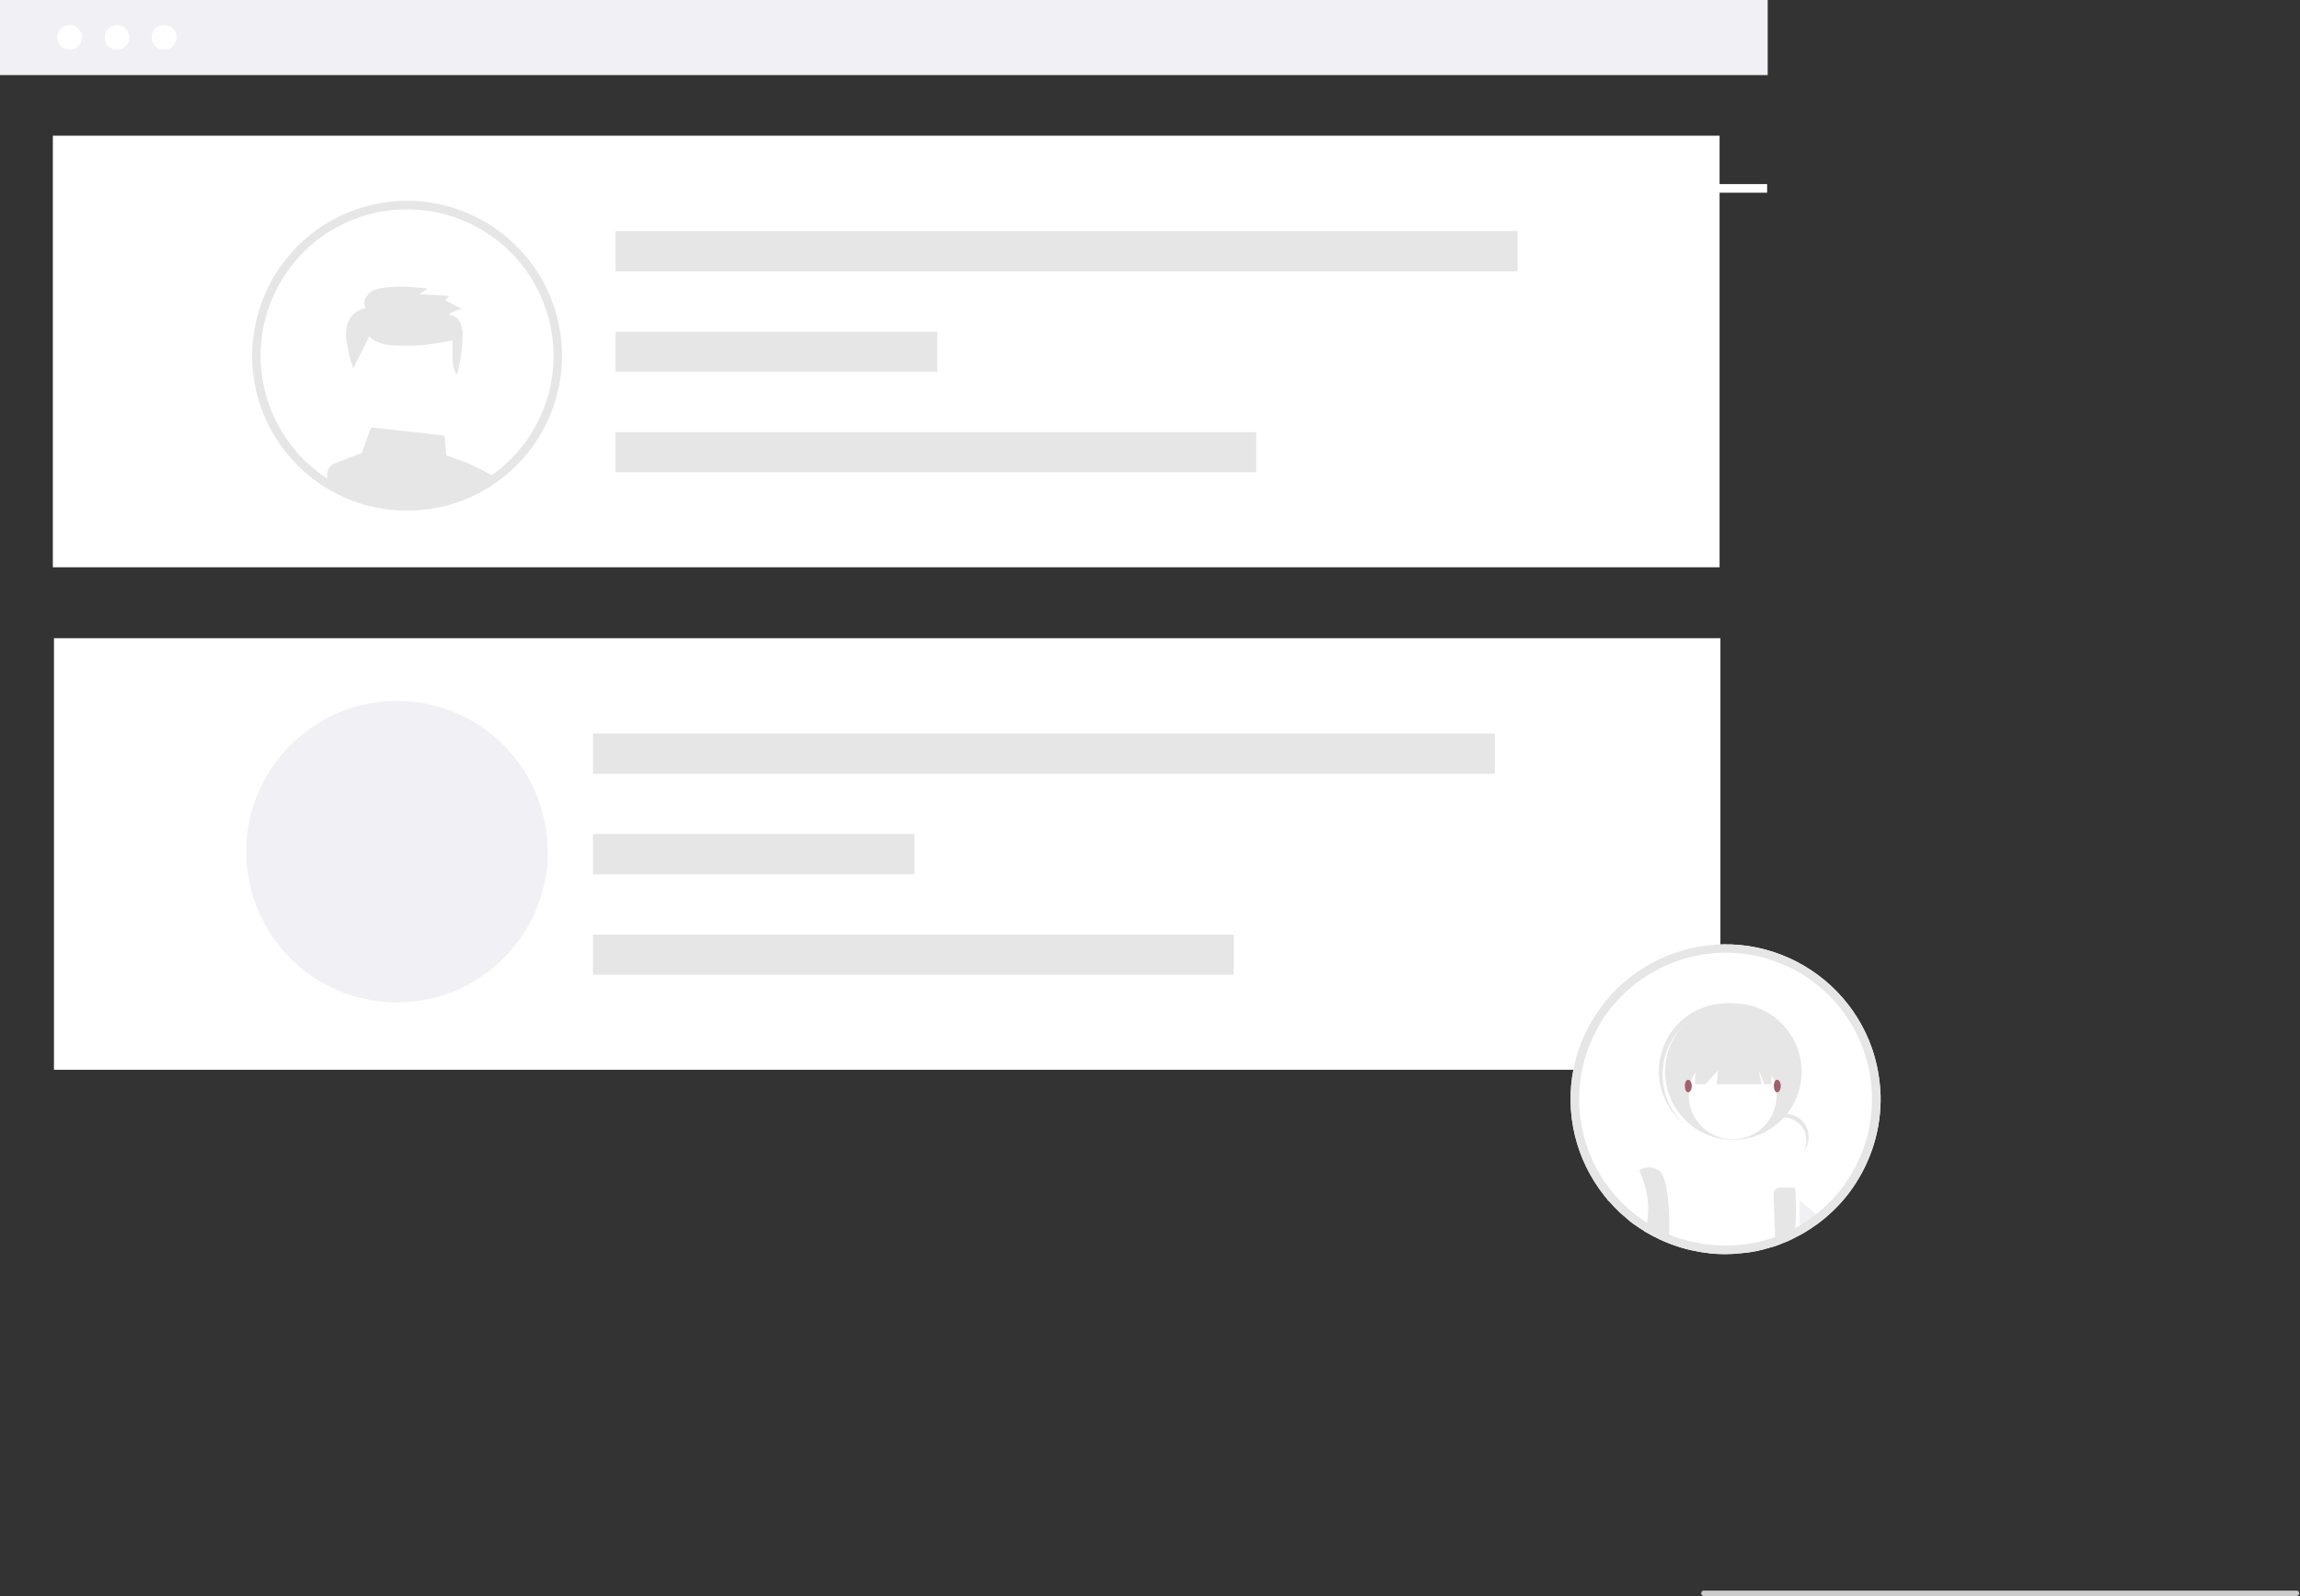 <svg version="1.2" xmlns="http://www.w3.org/2000/svg" viewBox="0 0 827 574" width="827" height="574">
	<rect x="0" y="0" width="827" height="574" fill="#333333" stroke="none"/>
	<title>undrawtexting-svg</title>
	<style>
		.s0 { fill: #ffffff } 
		.s1 { fill: #f0f0f5 } 
		.s2 { fill: #e6e6e6 } 
		.s3 { fill: #a0616a } 
		.s4 { fill: #cccccc } 
	</style>
	<path id="b8f08c5c-b476-40dd-b664-770adaae3509" class="s0" d="m93.1 60.3c-2.4 0-4.3-1.9-4.3-4.3 0-2.4 1.9-4.4 4.3-4.4 2.4 0 4.4 2 4.4 4.4 0 2.4-2 4.3-4.4 4.3z"/>
	<path id="eee44b09-a27a-4be3-8c5b-6b6370df12ff" class="s0" d="m109.6 60.3c-2.4 0-4.3-1.9-4.3-4.3 0-2.4 1.9-4.4 4.3-4.4 2.4 0 4.4 2 4.4 4.4 0 2.4-2 4.3-4.4 4.3z"/>
	<path id="a2d5f093-6500-400f-8de1-66712a079cc1" class="s0" d="m126.2 60.3c-2.4 0-4.4-1.9-4.4-4.3 0-2.4 2-4.4 4.4-4.4 2.4 0 4.3 2 4.3 4.4 0 2.4-1.9 4.3-4.3 4.3z"/>
	<path id="e14e0169-ef8c-4de3-8e3e-1fb1636d9038" class="s0" d="m82.5 66.2h552.9v3.1h-552.9z"/>
	<path id="e89f9aca-511f-49ec-bc12-8613d3bd0166" class="s1" d="m0 0h635.6v27h-635.6z"/>
	<path id="ad9dc5de-4949-4eac-9eb5-22ff577a9f6a" class="s0" d="m19 48.8h599.3v155.2h-599.3z"/>
	<path id="b859c105-7eee-4028-bc04-8285f6faca7e" class="s0" d="m19.4 229.5h599.2v155.2h-599.2z"/>
	<g id="aa41527c-9c03-4708-86c5-0d027f971362">
		<path id="b2d77c21-275f-42a7-94e0-5b816ba20a4e" class="s2" d="m221.3 83.1h324.4v14.5h-324.4z"/>
		<path id="b25a2924-64e6-4438-87d6-1fb43933af96" class="s2" d="m221.3 119.3h115.7v14.4h-115.7z"/>
		<path id="b8fe27c9-e561-42fa-9287-e7ff86698f34" class="s2" d="m221.3 155.4h230.4v14.4h-230.4z"/>
	</g>
	<path id="a368706a-11d6-41a2-bd00-6a6054248d43-983" class="s1" d="m196.9 306.3q0.1 3.9-0.5 7.8-0.6 3.9-1.7 7.6-1.1 3.8-2.8 7.4-1.6 3.5-3.8 6.8-0.4 0.7-0.9 1.4-0.5 0.7-1 1.3-0.5 0.7-1 1.3-0.5 0.7-1 1.3-1.3 1.5-2.7 2.9-1.3 1.4-2.8 2.7-1.4 1.3-3 2.5-1.5 1.2-3.1 2.2-1.8 1.2-3.7 2.2-2.4 1.4-5 2.5-2.5 1.1-5.2 1.9-2.6 0.8-5.4 1.3-2.7 0.6-5.5 0.8-2.5 0.3-5.1 0.3-1.7 0-3.5-0.1-1.8-0.2-3.5-0.4-1.8-0.2-3.5-0.6-1.7-0.3-3.4-0.8-1-0.2-2-0.5-0.9-0.3-1.9-0.6-0.9-0.4-1.9-0.7-0.9-0.4-1.8-0.8-1.9-0.8-3.7-1.8-1.1-0.5-2.1-1.1-1.1-0.6-2.1-1.3-1-0.7-2-1.4-1-0.7-2-1.4-1.7-1.4-3.4-3c-13.4-12.4-19.6-30.7-16.6-48.8 3.1-18 15-33.3 31.8-40.6 16.7-7.3 36-5.7 51.3 4.3 15.3 10 24.5 27.1 24.5 45.4z"/>
	<g id="bd7f0843-9709-4a5c-8b0e-26656563f0b3">
		<path id="e4567469-258f-4b3a-88b2-7a234fbc5498" class="s2" d="m213.2 263.8h324.3v14.5h-324.3z"/>
		<path id="b26a9710-740f-4201-9a9a-df254658921a" class="s2" d="m213.2 299.9h115.6v14.5h-115.6z"/>
		<path id="a1758efc-04f7-4da1-846b-fd169401f4c2" class="s2" d="m213.2 336.1h230.4v14.4h-230.4z"/>
	</g>
	<path id="f2fdcd7e-077f-47c5-987d-3f56ec08fcb2" class="s0" d="m42 17.9c-2.4 0-4.4-2-4.4-4.5 0-2.4 2-4.4 4.4-4.4 2.5 0 4.5 2 4.5 4.4 0 2.5-2 4.5-4.5 4.5z"/>
	<path id="bb8af87f-8865-4134-a554-08faac1a89d0" class="s0" d="m59 17.9c-2.5 0-4.5-2-4.5-4.5 0-2.4 2-4.4 4.5-4.4 2.5 0 4.5 2 4.5 4.4 0 2.5-2 4.5-4.5 4.5z"/>
	<path id="bd4c0ca0-b96c-4f92-a965-84f83cdee98a" class="s0" d="m25 17.9c-2.4 0-4.4-2-4.4-4.5 0-2.4 2-4.4 4.4-4.4 2.5 0 4.5 2 4.5 4.4 0 2.5-2 4.5-4.5 4.5z"/>
	<path id="Layer" class="s2" d="m175.2 170q-1.7-1-3.6-1.8-1.8-0.9-3.6-1.7-1.9-0.7-3.7-1.4-1.9-0.7-3.8-1.3l-0.7-7.2-26.4-2.9-3.3 9.2-9.5 3.6q-0.1 0-0.2 0.1-0.1 0-0.3 0.1-0.1 0-0.2 0.1-0.1 0.1-0.2 0.2-0.4 0.2-0.8 0.6-0.3 0.3-0.6 0.7-0.2 0.4-0.4 0.9-0.2 0.4-0.2 0.9-0.1 0.2-0.1 0.5 0 0.2 0 0.4 0 0.3 0.1 0.5 0 0.2 0 0.5l0.5 2q1.1 0.7 2.2 1.2l0.5 0.3q1.6 0.8 3.3 1.6 0.4 0.1 0.7 0.3 0.1 0 0.1 0 0.8 0.3 1.6 0.6 0.6 0.3 1.3 0.5 0.7 0.2 1.4 0.5 0.6 0.2 1.3 0.4 0.7 0.2 1.4 0.4 1.8 0.4 3.5 0.8 1.8 0.3 3.6 0.6 1.8 0.2 3.6 0.3 1.9 0.1 3.7 0.1 2.6 0 5.2-0.2 1.5-0.2 3-0.4 1.4-0.2 2.9-0.5 1.5-0.3 2.9-0.6 1.4-0.4 2.9-0.9 0 0 0 0 0.9-0.3 1.8-0.6 0.9-0.3 1.7-0.6 0.9-0.4 1.8-0.8 0.8-0.3 1.7-0.7 0-0.1 0-0.1 0.8-0.3 1.5-0.7l0.3-0.1q0.6-0.4 1.2-0.7 1.5-0.8 2.9-1.7 0.4-0.3 0.8-0.5 0.6-0.4 1.1-0.8-1.4-0.9-2.9-1.7z"/>
	<path id="Layer" class="s2" d="m132.8 120.9c2 2.4 5.3 3 8.4 3.3q2.7 0.1 5.4 0.1 2.7 0 5.4-0.2 2.6-0.3 5.3-0.7 2.7-0.4 5.3-1c0.4 4.3-0.8 8.8 1.7 12.3q0.5-1.6 0.8-3.2 0.3-1.6 0.6-3.2 0.2-1.6 0.4-3.2 0.2-1.7 0.2-3.3 0.1-0.7 0.1-1.4 0-0.7-0.1-1.4-0.1-0.7-0.3-1.4-0.1-0.6-0.4-1.3-0.2-0.7-0.7-1.2-0.4-0.6-1-1-0.6-0.4-1.2-0.7-0.7-0.2-1.4-0.3 0.5-0.4 1.1-0.7 0.6-0.3 1.2-0.6 0.6-0.3 1.2-0.5 0.7-0.1 1.3-0.2l-6-3.1 1.5-1.6-10.9-0.6 3.2-2q-1.8-0.3-3.6-0.4-1.8-0.2-3.6-0.2-1.8-0.1-3.6-0.1-1.8 0.1-3.6 0.2c-2.2 0.2-4.5 0.5-6.3 1.8-1.8 1.3-2.9 3.8-1.7 5.7q-1.1 0.2-2.1 0.6-0.9 0.5-1.8 1.1-0.8 0.7-1.4 1.5-0.7 0.9-1.1 1.9-0.2 0.7-0.4 1.5-0.2 0.8-0.2 1.7-0.1 0.8-0.1 1.6 0.1 0.8 0.2 1.6 0.2 1.3 0.4 2.6 0.2 1.3 0.5 2.6 0.3 1.3 0.7 2.5 0.4 1.3 0.8 2.5z"/>
	<path id="Layer" fill-rule="evenodd" class="s2" d="m202.1 126.8c0.1 5.8-0.7 11.6-2.4 17.2-1.7 5.6-4.2 10.9-7.6 15.7-3.3 4.8-7.4 9.1-12 12.6q-0.3 0.2-0.5 0.3-0.7 0.6-1.5 1.1-0.5 0.4-1.1 0.8-0.4 0.2-0.8 0.5-1.4 0.9-2.9 1.7-0.6 0.3-1.2 0.7l-0.3 0.1q-0.7 0.4-1.5 0.7 0 0 0 0.1-0.9 0.4-1.7 0.7-0.9 0.4-1.8 0.8-0.8 0.3-1.7 0.6-0.9 0.3-1.8 0.6 0 0 0 0-1.5 0.5-2.9 0.9-1.4 0.3-2.9 0.6-1.5 0.3-2.9 0.5-1.5 0.2-3 0.4-2.6 0.2-5.2 0.2-1.8 0-3.7-0.1-1.8-0.1-3.6-0.3-1.8-0.3-3.6-0.6-1.7-0.4-3.5-0.8-0.7-0.2-1.4-0.4-0.7-0.2-1.3-0.4-0.7-0.3-1.4-0.5-0.7-0.2-1.3-0.5-0.8-0.3-1.6-0.6 0 0-0.1 0-0.3-0.2-0.7-0.3-1.7-0.8-3.3-1.6l-0.5-0.3q-1.1-0.5-2.2-1.2-0.6-0.3-1.2-0.7-2.1-1.3-4-2.8-0.5-0.3-1-0.7-1.2-0.9-2.3-1.9-0.6-0.6-1.2-1.1-0.5-0.5-1.1-1-0.5-0.5-1-1.1-0.5-0.5-1-1.1-0.5-0.5-1-1.1-0.1 0-0.1-0.1-0.8-0.9-1.6-1.9c-10.2-12.8-14.2-29.5-10.9-45.6 3.2-16.1 13.4-29.9 27.7-37.8 14.4-7.9 31.5-9.1 46.8-3.2 15.3 5.9 27.3 18.2 32.7 33.7 1.9 5.5 2.9 11.3 3.1 17.2zm-4.9-12.5c-5.5-20.7-23-35.9-44.2-38.6-21.3-2.7-42 7.7-52.5 26.4-10.5 18.6-8.7 41.8 4.6 58.5q0 0.1 0.1 0.1 0 0.1 0 0.1 0.1 0 0.1 0.1 0 0 0 0 0.6 0.8 1.3 1.5 0.4 0.5 0.9 1.1 0.5 0.5 1 1 0.5 0.6 1 1.1 0.6 0.5 1.1 1 0.5 0.5 1.1 1 1.1 0.9 2.2 1.8 0.7 0.5 1.4 1.1 1.1 0.7 2.1 1.4 0.2 0.1 0.3 0.2 0.4 0.3 0.9 0.6 1.6 1 3.3 1.8l0.4 0.3q1.4 0.7 2.8 1.3 0.2 0.1 0.3 0.2 0.2 0 0.4 0.1 0.1 0.1 0.3 0.1 0.8 0.4 1.6 0.7 0.9 0.3 1.7 0.6 0.8 0.3 1.7 0.5 0.8 0.3 1.7 0.5 1.6 0.4 3.3 0.8 1.7 0.3 3.4 0.5 1.7 0.3 3.4 0.4 1.7 0.1 3.5 0.1 2.5 0 4.9-0.2 1.4-0.2 2.8-0.4 1.4-0.2 2.8-0.5 1.4-0.3 2.8-0.6 1.3-0.4 2.7-0.8 0.3-0.1 0.7-0.2 0.8-0.3 1.5-0.6 0.8-0.2 1.5-0.5 0.7-0.3 1.4-0.6 0.8-0.4 1.5-0.7 0.7-0.4 1.4-0.7l0.1-0.1q0.1 0 0.1 0 0.6-0.3 1.2-0.6 0.1-0.1 0.3-0.2 1.2-0.7 2.5-1.5 0.3-0.2 0.6-0.4l0.1-0.1q0.5-0.3 0.9-0.6 0.5-0.3 1-0.7 0.5-0.3 1-0.7c17.1-13 24.6-34.9 19-55.6z"/>
	<path id="Layer" class="s0" d="m673.1 377c-5.4-15.5-17.4-27.8-32.7-33.7-15.3-5.9-32.4-4.7-46.8 3.2-14.4 7.9-24.5 21.7-27.8 37.8-3.2 16.1 0.8 32.7 11 45.6q0.8 0.9 1.5 1.9 0.1 0 0.2 0.1 0.4 0.5 1 1.1 0.5 0.5 1 1.1 0.5 0.5 1 1 0.6 0.6 1.1 1.1 0.6 0.5 1.2 1 1.1 1 2.3 2 0.6 0.4 1.2 0.9 0.6 0.4 1.3 0.9 0.6 0.4 1.2 0.8 0.6 0.4 1.3 0.8v0.1q1.7 1 3.4 1.9l0.5 0.2q1.6 0.9 3.3 1.6 0.4 0.2 0.7 0.3 0 0 0.1 0 0.8 0.4 1.7 0.7 0.9 0.3 1.7 0.6 0.9 0.3 1.8 0.6 0.9 0.3 1.8 0.5 1.7 0.5 3.5 0.8 1.8 0.4 3.6 0.6 1.8 0.3 3.6 0.4 1.8 0.1 3.7 0.1 2.6 0 5.2-0.3 1.5-0.1 3-0.3 1.4-0.2 2.9-0.5 1.4-0.3 2.9-0.7 1.4-0.4 2.8-0.8 0.1 0 0.1 0 0.9-0.3 1.8-0.6 0.8-0.3 1.7-0.7 0.9-0.3 1.8-0.7 0.8-0.4 1.7-0.8 0 0 0 0 0.8-0.4 1.5-0.8l0.2-0.1q0.6-0.3 1.2-0.6 1.5-0.8 3-1.8 0.4-0.2 0.8-0.5 1.3-0.9 2.6-1.8 0.2-0.2 0.4-0.3c4.7-3.6 8.8-7.8 12.1-12.6 3.3-4.8 5.9-10.1 7.6-15.7 1.7-5.6 2.5-11.4 2.4-17.3-0.2-5.8-1.2-11.6-3.1-17.1z"/>
	<path id="e473f415-6540-4896-b89f-76a5ac7ad60a-984" class="s2" d="m641.2 401.8c1.4 0 2.8 0.4 4.1 1.1 1.2 0.7 2.3 1.7 3 2.9 0.8 1.3 1.2 2.7 1.2 4.1 0 1.5-0.3 2.9-1 4.2 1.5-1.8 2.1-4.2 1.7-6.5-0.3-2.3-1.6-4.4-3.6-5.7-2-1.3-4.4-1.7-6.6-1.1-2.3 0.6-4.2 2.1-5.4 4.1q0.6-0.7 1.4-1.3 0.7-0.6 1.6-1 0.8-0.4 1.7-0.6 0.9-0.2 1.9-0.2z"/>
	<path id="f79ae9d5-f4b5-4dd5-badc-cc4d2f5593dd" class="s2" d="m623.2 409.9c-13.5 0-24.5-11-24.5-24.5 0-13.6 11-24.6 24.5-24.6 13.6 0 24.6 11 24.6 24.6 0 13.5-11 24.5-24.6 24.5z"/>
	<path id="f9880a76-ad0b-4c2a-99b0-b23c20a810bd-985" class="s2" d="m604 370.1c2.1-2.3 4.6-4.2 7.4-5.6 2.9-1.4 5.9-2.3 9.1-2.5 3.1-0.3 6.3 0.1 9.3 1.1 3 0.9 5.8 2.5 8.2 4.5q-0.3-0.3-0.6-0.6c-4.9-4.3-11.2-6.6-17.7-6.2-6.5 0.3-12.6 3.3-17 8.1-4.3 4.8-6.5 11.2-6.2 17.7 0.4 6.5 3.3 12.6 8.1 16.9q0.1 0.1 0.2 0.2 0.3 0.2 0.6 0.5c-2.3-2.2-4.1-4.8-5.4-7.6-1.3-2.9-2-6-2.2-9.1-0.1-3.2 0.4-6.3 1.4-9.3 1.1-3 2.7-5.7 4.8-8.1z"/>
	<path id="b01904a1-9532-4133-8cbd-470829617487" class="s0" d="m623 409.7c-8.7 0-15.8-7.1-15.8-15.8 0-8.8 7.1-15.8 15.8-15.8 8.8 0 15.8 7 15.8 15.8 0 8.7-7 15.8-15.8 15.8z"/>
	<path id="Layer" class="s2" d="m600.2 441.5q0 1.1-0.1 2.1 0 0.6 0 1.1-0.1 0-0.1 0-0.3-0.1-0.7-0.3-1.7-0.7-3.3-1.6l-0.5-0.2q-1.7-0.9-3.4-1.9 0.1-0.6 0.2-1.1 0.1-1.1 0.2-2.3 0.2-2 0.1-4.1-0.1-2-0.5-4-0.4-2-1-3.9-0.6-1.9-1.4-3.8-0.3-0.6-0.3-0.6c0 0 2.9-2.5 7 0q0.1 0.1 0.2 0.1 0.1 0.1 0.2 0.2 0.1 0 0.2 0.1 0 0.1 0.1 0.2c2.5 3 3.2 12.9 3.1 20z"/>
	<path id="Layer" class="s2" d="m645.6 440.1q-0.1 1.7-0.2 3.5 0 0 0 0-0.9 0.4-1.7 0.8-0.9 0.4-1.8 0.7-0.9 0.4-1.7 0.7-0.9 0.3-1.8 0.6 0 0-0.1 0l-0.1-2.8v-0.4l-0.5-13.7q0-0.4 0.1-0.9 0.2-0.4 0.5-0.8 0.4-0.3 0.8-0.5 0.4-0.2 0.9-0.2h5.1c0.2 0 0.4 0.5 0.5 1.5q0.1 1.4 0.1 2.9 0.1 1.4 0.1 2.8 0 1.5-0.1 2.9 0 1.5-0.1 2.9z"/>
	<path id="a05c59bd-0311-408b-a800-ed606f18fbbf-986" class="s2" d="m609.5 374.1v15.8h3.7l4.6-5-0.6 5h16.2l-1-5 2 5h2.6v-15.8z"/>
	<path id="af122121-1c1b-4817-a566-2298b147ce18" class="s3" d="m607 392.8c-0.7 0-1.2-1-1.2-2.3 0-1.2 0.5-2.2 1.2-2.2 0.7 0 1.3 1 1.3 2.2 0 1.3-0.6 2.3-1.3 2.3z"/>
	<path id="bec83a12-853e-4dd5-94d0-e2c2a5b21156" class="s3" d="m639 392.8c-0.7 0-1.2-1-1.2-2.3 0-1.2 0.5-2.2 1.2-2.2 0.7 0 1.3 1 1.3 2.2 0 1.3-0.6 2.3-1.3 2.3z"/>
	<path id="Layer" class="s1" d="m654.7 438q-1.3 0.9-2.6 1.8-0.4 0.3-0.8 0.5-1.5 1-3 1.8-0.6 0.3-1.2 0.6v-11c0 0 1.6 1.3 4.2 3.4q0.5 0.4 1 0.9 1.1 0.9 2.4 2z"/>
	<path id="Layer" fill-rule="evenodd" class="s2" d="m676.2 394.1c0.1 5.9-0.7 11.7-2.4 17.3-1.7 5.6-4.3 10.9-7.6 15.7-3.3 4.8-7.4 9-12.1 12.6q-0.2 0.1-0.4 0.3-1.3 0.9-2.6 1.8-0.4 0.3-0.8 0.5-1.5 1-3 1.8-0.6 0.3-1.2 0.6l-0.2 0.1q-0.7 0.4-1.5 0.8 0 0 0 0-0.9 0.4-1.7 0.8-0.9 0.4-1.8 0.7-0.9 0.4-1.7 0.7-0.9 0.3-1.8 0.6 0 0-0.1 0-1.4 0.4-2.8 0.8-1.5 0.4-2.9 0.7-1.5 0.3-2.9 0.5-1.5 0.2-3 0.3-2.6 0.3-5.2 0.3-1.9 0-3.7-0.1-1.8-0.1-3.6-0.4-1.8-0.2-3.6-0.6-1.8-0.3-3.5-0.8-0.9-0.2-1.8-0.5-0.9-0.3-1.8-0.6-0.8-0.3-1.7-0.6-0.9-0.3-1.7-0.7-0.1 0-0.1 0-0.3-0.1-0.7-0.3-1.7-0.7-3.3-1.6l-0.5-0.2q-1.7-0.9-3.4-1.9v-0.1q-0.7-0.4-1.3-0.8-0.6-0.4-1.2-0.8-0.7-0.5-1.3-0.9-0.6-0.5-1.2-0.9-1.2-1-2.3-2-0.6-0.5-1.2-1-0.5-0.5-1.1-1.1-0.5-0.5-1-1-0.5-0.6-1-1.1-0.6-0.6-1-1.1-0.1-0.1-0.2-0.1-0.7-1-1.5-1.9c-10.2-12.9-14.2-29.5-11-45.6 3.3-16.1 13.4-29.9 27.8-37.8 14.4-7.9 31.5-9.1 46.8-3.2 15.3 5.9 27.3 18.2 32.7 33.7 1.9 5.5 2.9 11.3 3.1 17.1zm-4.9-12.5c-5.5-20.6-23-35.9-44.2-38.6-21.3-2.6-42 7.8-52.5 26.4-10.5 18.7-8.7 41.8 4.6 58.6q0 0 0 0.1 0.1 0 0.1 0 0 0.1 0.1 0.1 0 0.1 0 0.1 0.6 0.7 1.3 1.5 0.4 0.5 0.9 1 0.5 0.6 1 1.1 0.5 0.5 1 1 0.5 0.5 1.1 1 0.5 0.5 1.1 1 1.1 1 2.2 1.9 1.7 1.3 3.5 2.5 0.6 0.4 1.2 0.7 1.6 1 3.2 1.9l0.5 0.2q1.4 0.7 2.8 1.4 0.1 0 0.3 0.1 0.4 0.2 0.7 0.3 0.8 0.3 1.6 0.7 0.9 0.3 1.7 0.6 0.8 0.2 1.7 0.5 0.8 0.2 1.7 0.5 1.6 0.4 3.3 0.7 1.7 0.4 3.4 0.6 1.7 0.2 3.4 0.3 1.7 0.1 3.5 0.1 2.5 0 4.9-0.2 1.4-0.1 2.8-0.3 1.4-0.2 2.8-0.5 1.4-0.3 2.7-0.6 1.4-0.4 2.7-0.8 0.4-0.2 0.8-0.3 0.8-0.2 1.5-0.5 0.8-0.3 1.5-0.6 0.7-0.3 1.4-0.6 0.7-0.3 1.5-0.6 0.7-0.4 1.4-0.8h0.1q0.1 0 0.1-0.1 0.6-0.3 1.2-0.6 0.1-0.1 0.2-0.1 1.3-0.8 2.6-1.5 0.3-0.3 0.7-0.5 0.5-0.3 0.9-0.6 0.5-0.4 1-0.7 0.5-0.4 1-0.8c17-12.9 24.6-34.9 19-55.6z"/>
	<path id="Layer" class="s4" d="m825.7 574h-213q-0.4-0.1-0.7-0.3-0.3-0.3-0.3-0.7 0-0.5 0.3-0.8 0.3-0.2 0.7-0.2h213q0.4 0 0.7 0.2 0.3 0.3 0.3 0.8 0 0.4-0.3 0.7-0.3 0.2-0.7 0.3z"/>
</svg>